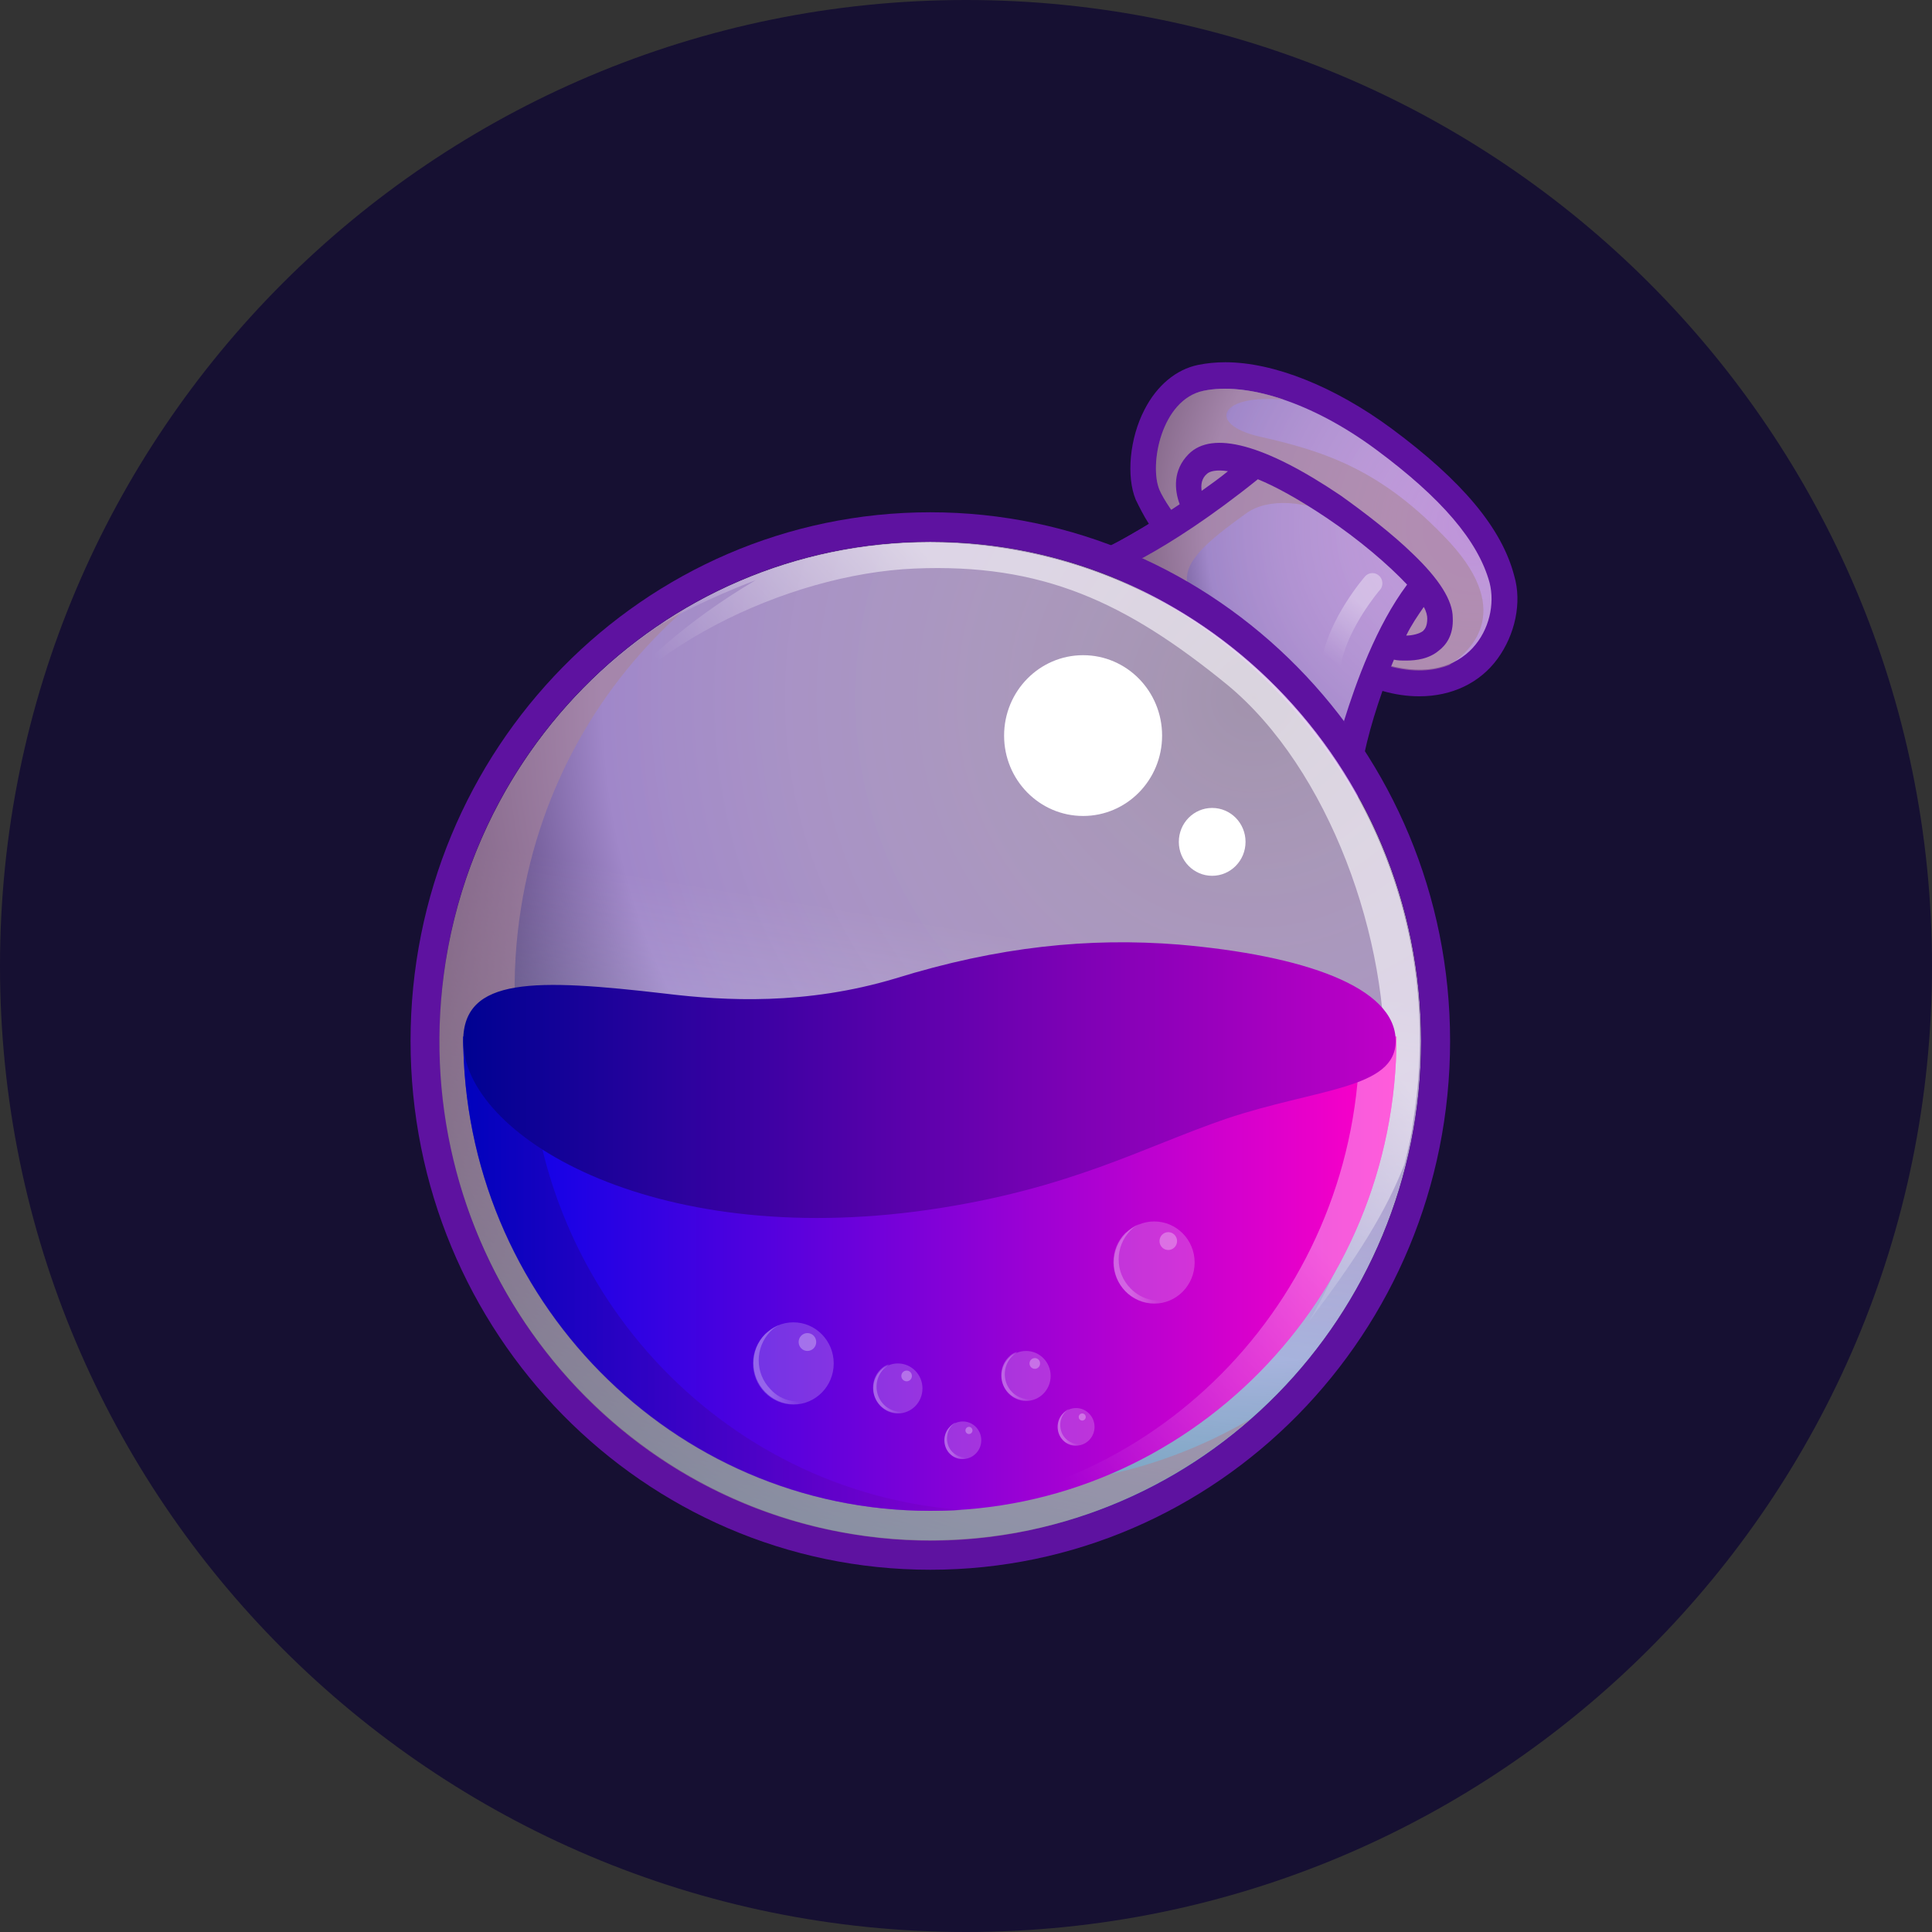 <svg width="32" height="32" viewBox="0 0 32 32" fill="none" xmlns="http://www.w3.org/2000/svg">
<rect x="0" y="0" width="32" height="32" fill="#333333" stroke="none"/>
<g clip-path="url(#clip0_1027_16794)">
<path d="M16 32C24.837 32 32 24.837 32 16C32 7.163 24.837 0 16 0C7.163 0 0 7.163 0 16C0 24.837 7.163 32 16 32Z" fill="#161032"/>
<path d="M25.08 9.536C24.876 8.751 24.222 7.967 23.044 7.095C22.099 6.399 21.095 6 20.295 6C20.135 6 19.99 6.015 19.845 6.044C19.481 6.118 19.161 6.385 18.957 6.784C18.71 7.257 18.652 7.894 18.812 8.278C18.87 8.396 18.943 8.544 19.03 8.678C18.259 9.151 17.823 9.284 17.765 9.299C19.772 9.979 21.444 11.399 22.491 13.248L22.506 13.071C22.549 12.583 22.695 12.021 22.898 11.444C23.102 11.503 23.306 11.533 23.509 11.533C24.047 11.533 24.513 11.311 24.804 10.911C25.095 10.512 25.211 9.979 25.08 9.536Z" fill="#5E12A0"/>
<path d="M22.986 11.015C24.309 11.384 24.847 10.349 24.673 9.654C24.484 8.958 23.873 8.248 22.797 7.45C21.721 6.651 20.63 6.325 19.932 6.473C19.234 6.621 19.03 7.701 19.205 8.115C19.277 8.278 19.437 8.515 19.656 8.781C19.379 8.973 19.117 9.121 18.899 9.254C20.237 9.861 21.401 10.808 22.273 11.991C22.375 11.592 22.52 11.237 22.651 10.926C22.753 10.941 22.869 10.97 22.986 11.015Z" fill="url(#paint0_radial_1027_16794)"/>
<path d="M15.409 25.512C19.899 25.512 23.538 21.809 23.538 17.242C23.538 12.675 19.899 8.973 15.409 8.973C10.919 8.973 7.28 12.675 7.28 17.242C7.28 21.809 10.919 25.512 15.409 25.512Z" fill="url(#paint1_radial_1027_16794)"/>
<path opacity="0.6" d="M24.004 8.973C22.899 7.79 21.968 7.479 20.848 7.228C19.976 7.021 20.208 6.518 21.27 6.621C20.761 6.444 20.281 6.399 19.932 6.473C19.234 6.621 19.03 7.701 19.205 8.115C19.277 8.278 19.438 8.515 19.656 8.781C19.263 9.047 18.928 9.239 18.652 9.387C18.783 9.447 18.943 9.521 19.132 9.624C19.627 9.89 20.165 10.334 20.165 10.334C19.35 9.624 19.525 9.299 20.645 8.5C20.994 8.248 21.633 8.278 22.23 8.589C22.826 8.899 23.524 9.683 23.524 9.683L22.855 10.985C22.899 11 22.942 11.015 22.986 11.029C23.408 11.148 23.742 11.118 24.004 11.015C24.309 10.822 25.109 10.171 24.004 8.973Z" fill="#A98698"/>
<path d="M20.834 7.938C21.124 8.056 21.503 8.263 21.968 8.574C22.52 8.944 23 9.358 23.306 9.683C22.797 10.364 22.462 11.296 22.259 11.947C22.36 12.095 22.477 12.243 22.579 12.39C22.68 12.021 22.855 11.473 23.088 10.926C23.146 10.941 23.218 10.941 23.291 10.941C23.466 10.941 23.669 10.911 23.829 10.778C23.946 10.689 24.077 10.527 24.062 10.231C24.062 9.95 23.844 9.595 23.393 9.166C23.073 8.855 22.637 8.515 22.201 8.204C20.95 7.361 20.077 7.124 19.685 7.524C19.423 7.79 19.452 8.115 19.539 8.352C19.074 8.663 18.681 8.885 18.419 9.033C18.594 9.092 18.754 9.166 18.928 9.24C19.394 8.988 20.063 8.559 20.834 7.938ZM23.582 10.053C23.626 10.127 23.64 10.201 23.64 10.245C23.64 10.379 23.597 10.423 23.568 10.453C23.509 10.497 23.393 10.527 23.291 10.527C23.378 10.349 23.48 10.201 23.582 10.053ZM19.99 7.849C20.034 7.805 20.15 7.775 20.339 7.805C20.194 7.923 20.048 8.027 19.903 8.13C19.888 8.027 19.903 7.923 19.99 7.849Z" fill="#5E12A0"/>
<path d="M15.409 8.485C10.654 8.485 6.8 12.405 6.8 17.242C6.8 22.08 10.654 26 15.409 26C20.165 26 24.018 22.08 24.018 17.242C24.018 12.405 20.15 8.485 15.409 8.485ZM15.409 25.512C10.915 25.512 7.28 21.814 7.28 17.242C7.28 12.671 10.915 8.973 15.409 8.973C19.903 8.973 23.538 12.671 23.538 17.242C23.538 21.814 19.888 25.512 15.409 25.512Z" fill="#5E12A0"/>
<path opacity="0.6" d="M15.409 25.512C19.899 25.512 23.538 21.81 23.538 17.243C23.538 12.676 19.899 8.973 15.409 8.973C10.919 8.973 7.28 12.676 7.28 17.243C7.28 21.81 10.919 25.512 15.409 25.512Z" fill="url(#paint2_linear_1027_16794)"/>
<path opacity="0.6" d="M15.351 24.506C10.915 23.781 7.905 19.536 8.632 15.024C8.952 13.027 9.941 11.326 11.337 10.098C9.301 11.296 7.789 13.382 7.382 15.926C6.669 20.438 9.679 24.684 14.1 25.409C16.573 25.823 18.958 25.039 20.717 23.5C19.161 24.417 17.271 24.817 15.351 24.506Z" fill="#A98698"/>
<path opacity="0.6" d="M16.703 9.092C14.653 8.752 12.661 9.225 11.032 10.275C11.003 10.305 10.974 10.334 10.974 10.334C11.599 9.95 12.515 9.61 12.515 9.61C10.159 11 9.432 12.583 9.432 12.583C10.348 10.778 13.039 9.506 15.147 9.417C17.256 9.328 18.638 9.965 20.325 11.34C22.012 12.731 23.029 15.571 22.928 17.82C22.84 20.068 21.677 21.888 21.677 21.888C22.477 20.837 22.957 20.068 23.262 19.284C23.32 19.047 23.378 18.811 23.408 18.559C24.135 14.062 21.139 9.817 16.703 9.092Z" fill="url(#paint3_linear_1027_16794)"/>
<path d="M23.131 17.169C23.131 21.503 19.67 25.024 15.409 25.024C11.148 25.024 7.672 21.503 7.672 17.169H23.131Z" fill="url(#paint4_linear_1027_16794)"/>
<g opacity="0.6">
<path opacity="0.6" d="M22.52 17.169C22.52 21.399 19.234 24.861 15.104 25.024C15.206 25.024 15.307 25.024 15.409 25.024C19.67 25.024 23.131 21.503 23.131 17.169H22.52Z" fill="url(#paint5_linear_1027_16794)"/>
</g>
<g opacity="0.7">
<path opacity="0.7" d="M8.763 17.169H7.672C7.672 21.503 11.134 25.024 15.395 25.024C15.584 25.024 15.758 25.024 15.933 25.009C11.934 24.713 8.763 21.311 8.763 17.169Z" fill="url(#paint6_linear_1027_16794)"/>
</g>
<path d="M23.117 17.243C23.117 16.34 21.575 15.822 19.525 15.645C18.041 15.527 16.543 15.675 14.827 16.207C13.344 16.651 12.006 16.577 11.032 16.459C8.865 16.207 7.672 16.177 7.672 17.243C7.672 18.781 10.755 20.704 15.38 20.038C17.721 19.698 18.928 19.003 20.31 18.53C21.808 18.027 23.117 18.041 23.117 17.243Z" fill="url(#paint7_linear_1027_16794)"/>
<path d="M17.94 13.515C18.663 13.515 19.248 12.919 19.248 12.184C19.248 11.448 18.663 10.852 17.94 10.852C17.217 10.852 16.631 11.448 16.631 12.184C16.631 12.919 17.217 13.515 17.94 13.515Z" fill="white"/>
<path d="M20.077 14.506C20.383 14.506 20.63 14.254 20.63 13.944C20.63 13.633 20.383 13.382 20.077 13.382C19.772 13.382 19.525 13.633 19.525 13.944C19.525 14.254 19.772 14.506 20.077 14.506Z" fill="white"/>
<g opacity="0.6">
<path opacity="0.6" d="M22.055 11.118C22.041 11.118 22.026 11.118 22.026 11.118C21.939 11.104 21.881 11.015 21.895 10.911C22.026 10.231 22.579 9.58 22.608 9.55C22.666 9.476 22.782 9.476 22.84 9.535C22.913 9.595 22.913 9.713 22.855 9.772C22.84 9.787 22.331 10.393 22.215 10.985C22.201 11.074 22.128 11.118 22.055 11.118Z" fill="url(#paint8_linear_1027_16794)"/>
</g>
<path opacity="0.2" d="M14.872 23.411C15.097 23.411 15.279 23.226 15.279 22.997C15.279 22.768 15.097 22.583 14.872 22.583C14.647 22.583 14.465 22.768 14.465 22.997C14.465 23.226 14.647 23.411 14.872 23.411Z" fill="white"/>
<g opacity="0.4">
<path opacity="0.6" d="M14.638 23.264C14.478 23.101 14.478 22.835 14.638 22.672C14.668 22.643 14.697 22.628 14.726 22.598C14.668 22.613 14.624 22.643 14.58 22.687C14.42 22.85 14.42 23.116 14.58 23.279C14.711 23.412 14.915 23.441 15.075 23.353C14.929 23.412 14.755 23.382 14.638 23.264Z" fill="url(#paint9_linear_1027_16794)"/>
</g>
<path opacity="0.3" d="M15.017 22.879C15.065 22.879 15.104 22.839 15.104 22.79C15.104 22.741 15.065 22.701 15.017 22.701C14.968 22.701 14.929 22.741 14.929 22.79C14.929 22.839 14.968 22.879 15.017 22.879Z" fill="white"/>
<path opacity="0.2" d="M16.995 23.204C17.22 23.204 17.402 23.019 17.402 22.79C17.402 22.561 17.22 22.376 16.995 22.376C16.77 22.376 16.588 22.561 16.588 22.79C16.588 23.019 16.77 23.204 16.995 23.204Z" fill="white"/>
<g opacity="0.4">
<path opacity="0.6" d="M16.762 23.056C16.602 22.894 16.602 22.628 16.762 22.465C16.791 22.435 16.82 22.421 16.849 22.391C16.791 22.406 16.747 22.435 16.703 22.48C16.544 22.642 16.544 22.909 16.703 23.071C16.834 23.204 17.038 23.234 17.198 23.145C17.052 23.204 16.878 23.175 16.762 23.056Z" fill="url(#paint10_linear_1027_16794)"/>
</g>
<path opacity="0.3" d="M17.14 22.672C17.188 22.672 17.227 22.632 17.227 22.583C17.227 22.534 17.188 22.494 17.14 22.494C17.091 22.494 17.052 22.534 17.052 22.583C17.052 22.632 17.091 22.672 17.14 22.672Z" fill="white"/>
<path opacity="0.2" d="M15.947 24.166C16.116 24.166 16.253 24.027 16.253 23.855C16.253 23.683 16.116 23.544 15.947 23.544C15.779 23.544 15.642 23.683 15.642 23.855C15.642 24.027 15.779 24.166 15.947 24.166Z" fill="white"/>
<g opacity="0.4">
<path opacity="0.6" d="M15.773 24.048C15.656 23.93 15.656 23.722 15.773 23.604C15.787 23.589 15.816 23.575 15.831 23.56C15.787 23.575 15.758 23.604 15.729 23.634C15.613 23.752 15.613 23.959 15.729 24.077C15.831 24.181 15.976 24.196 16.107 24.122C15.991 24.166 15.86 24.137 15.773 24.048Z" fill="url(#paint11_linear_1027_16794)"/>
</g>
<path opacity="0.3" d="M16.049 23.752C16.081 23.752 16.107 23.725 16.107 23.692C16.107 23.66 16.081 23.633 16.049 23.633C16.017 23.633 15.991 23.66 15.991 23.692C15.991 23.725 16.017 23.752 16.049 23.752Z" fill="white"/>
<path opacity="0.2" d="M17.823 23.944C17.992 23.944 18.129 23.805 18.129 23.633C18.129 23.462 17.992 23.322 17.823 23.322C17.654 23.322 17.518 23.462 17.518 23.633C17.518 23.805 17.654 23.944 17.823 23.944Z" fill="white"/>
<g opacity="0.4">
<path opacity="0.6" d="M17.649 23.826C17.532 23.708 17.532 23.5 17.649 23.382C17.663 23.367 17.692 23.353 17.707 23.338C17.663 23.353 17.634 23.382 17.605 23.412C17.489 23.53 17.489 23.737 17.605 23.855C17.707 23.959 17.852 23.974 17.983 23.9C17.867 23.944 17.736 23.915 17.649 23.826Z" fill="url(#paint12_linear_1027_16794)"/>
</g>
<path opacity="0.3" d="M17.925 23.529C17.957 23.529 17.983 23.503 17.983 23.47C17.983 23.438 17.957 23.411 17.925 23.411C17.893 23.411 17.867 23.438 17.867 23.47C17.867 23.503 17.893 23.529 17.925 23.529Z" fill="white"/>
<path opacity="0.2" d="M13.141 23.263C13.51 23.263 13.809 22.959 13.809 22.583C13.809 22.207 13.51 21.902 13.141 21.902C12.771 21.902 12.472 22.207 12.472 22.583C12.472 22.959 12.771 23.263 13.141 23.263Z" fill="white"/>
<g opacity="0.4">
<path opacity="0.6" d="M12.763 23.012C12.501 22.745 12.501 22.316 12.763 22.05C12.806 22.006 12.85 21.976 12.908 21.947C12.821 21.976 12.748 22.035 12.676 22.095C12.414 22.361 12.414 22.79 12.676 23.056C12.894 23.278 13.228 23.322 13.49 23.16C13.243 23.263 12.952 23.219 12.763 23.012Z" fill="url(#paint13_linear_1027_16794)"/>
</g>
<path opacity="0.3" d="M13.373 22.376C13.454 22.376 13.519 22.31 13.519 22.228C13.519 22.146 13.454 22.08 13.373 22.08C13.293 22.08 13.228 22.146 13.228 22.228C13.228 22.31 13.293 22.376 13.373 22.376Z" fill="white"/>
<path opacity="0.2" d="M19.118 21.592C19.487 21.592 19.787 21.287 19.787 20.911C19.787 20.535 19.487 20.231 19.118 20.231C18.748 20.231 18.449 20.535 18.449 20.911C18.449 21.287 18.748 21.592 19.118 21.592Z" fill="white"/>
<g opacity="0.4">
<path opacity="0.6" d="M18.725 21.34C18.463 21.074 18.463 20.645 18.725 20.379C18.768 20.334 18.812 20.305 18.87 20.275C18.783 20.305 18.71 20.364 18.638 20.423C18.376 20.689 18.376 21.118 18.638 21.385C18.856 21.607 19.19 21.651 19.452 21.488C19.205 21.592 18.928 21.547 18.725 21.34Z" fill="url(#paint14_linear_1027_16794)"/>
</g>
<path opacity="0.3" d="M19.35 20.704C19.43 20.704 19.496 20.638 19.496 20.556C19.496 20.475 19.43 20.408 19.35 20.408C19.27 20.408 19.205 20.475 19.205 20.556C19.205 20.638 19.27 20.704 19.35 20.704Z" fill="white"/>
</g>
<defs>
<radialGradient id="paint0_radial_1027_16794" cx="0" cy="0" r="1" gradientUnits="userSpaceOnUse" gradientTransform="translate(24.407 8.722) scale(6.5 6.612)">
<stop stop-color="#FFEAFF" stop-opacity="0.6"/>
<stop offset="0.681" stop-color="#A087C9"/>
<stop offset="1" stop-color="#10002F"/>
</radialGradient>
<radialGradient id="paint1_radial_1027_16794" cx="0" cy="0" r="1" gradientUnits="userSpaceOnUse" gradientTransform="translate(20.791 11.541) scale(15.902 16.176)">
<stop stop-color="#FFEAFF" stop-opacity="0.6"/>
<stop offset="0.681" stop-color="#A087C9"/>
<stop offset="1" stop-color="#10002F"/>
</radialGradient>
<linearGradient id="paint2_linear_1027_16794" x1="14.105" y1="25.395" x2="16.793" y2="9.091" gradientUnits="userSpaceOnUse">
<stop stop-color="#81FFFF"/>
<stop offset="0.62" stop-color="white" stop-opacity="0"/>
</linearGradient>
<linearGradient id="paint3_linear_1027_16794" x1="21.138" y1="11.627" x2="14.311" y2="17.785" gradientUnits="userSpaceOnUse">
<stop offset="0.289" stop-color="white"/>
<stop offset="0.78" stop-color="white" stop-opacity="0"/>
</linearGradient>
<linearGradient id="paint4_linear_1027_16794" x1="7.679" y1="21.092" x2="23.128" y2="21.092" gradientUnits="userSpaceOnUse">
<stop stop-color="#0002E9"/>
<stop offset="0.995" stop-color="#FF00C7"/>
</linearGradient>
<linearGradient id="paint5_linear_1027_16794" x1="23.859" y1="17.858" x2="15.315" y2="25.796" gradientUnits="userSpaceOnUse">
<stop offset="0.289" stop-color="white"/>
<stop offset="0.78" stop-color="white" stop-opacity="0"/>
</linearGradient>
<linearGradient id="paint6_linear_1027_16794" x1="7.679" y1="21.092" x2="15.944" y2="21.092" gradientUnits="userSpaceOnUse">
<stop stop-color="#000292"/>
<stop offset="0.995" stop-color="#7D00C7"/>
</linearGradient>
<linearGradient id="paint7_linear_1027_16794" x1="7.689" y1="17.895" x2="23.117" y2="17.895" gradientUnits="userSpaceOnUse">
<stop stop-color="#000292"/>
<stop offset="0.995" stop-color="#BE00C7"/>
</linearGradient>
<linearGradient id="paint8_linear_1027_16794" x1="22.864" y1="9.478" x2="21.727" y2="11.294" gradientUnits="userSpaceOnUse">
<stop offset="0.289" stop-color="white"/>
<stop offset="0.78" stop-color="white" stop-opacity="0"/>
</linearGradient>
<linearGradient id="paint9_linear_1027_16794" x1="14.46" y1="23.01" x2="15.075" y2="23.01" gradientUnits="userSpaceOnUse">
<stop offset="0.289" stop-color="white"/>
<stop offset="0.78" stop-color="white" stop-opacity="0"/>
</linearGradient>
<linearGradient id="paint10_linear_1027_16794" x1="16.582" y1="22.8" x2="17.197" y2="22.8" gradientUnits="userSpaceOnUse">
<stop offset="0.289" stop-color="white"/>
<stop offset="0.78" stop-color="white" stop-opacity="0"/>
</linearGradient>
<linearGradient id="paint11_linear_1027_16794" x1="15.64" y1="23.859" x2="16.102" y2="23.859" gradientUnits="userSpaceOnUse">
<stop offset="0.289" stop-color="white"/>
<stop offset="0.78" stop-color="white" stop-opacity="0"/>
</linearGradient>
<linearGradient id="paint12_linear_1027_16794" x1="17.51" y1="23.637" x2="17.971" y2="23.637" gradientUnits="userSpaceOnUse">
<stop offset="0.289" stop-color="white"/>
<stop offset="0.78" stop-color="white" stop-opacity="0"/>
</linearGradient>
<linearGradient id="paint13_linear_1027_16794" x1="12.473" y1="22.6" x2="13.477" y2="22.6" gradientUnits="userSpaceOnUse">
<stop offset="0.289" stop-color="white"/>
<stop offset="0.78" stop-color="white" stop-opacity="0"/>
</linearGradient>
<linearGradient id="paint14_linear_1027_16794" x1="18.44" y1="20.928" x2="19.445" y2="20.928" gradientUnits="userSpaceOnUse">
<stop offset="0.289" stop-color="white"/>
<stop offset="0.78" stop-color="white" stop-opacity="0"/>
</linearGradient>
<clipPath id="clip0_1027_16794">
<rect width="32" height="32" fill="white"/>
</clipPath>
</defs>
</svg>
